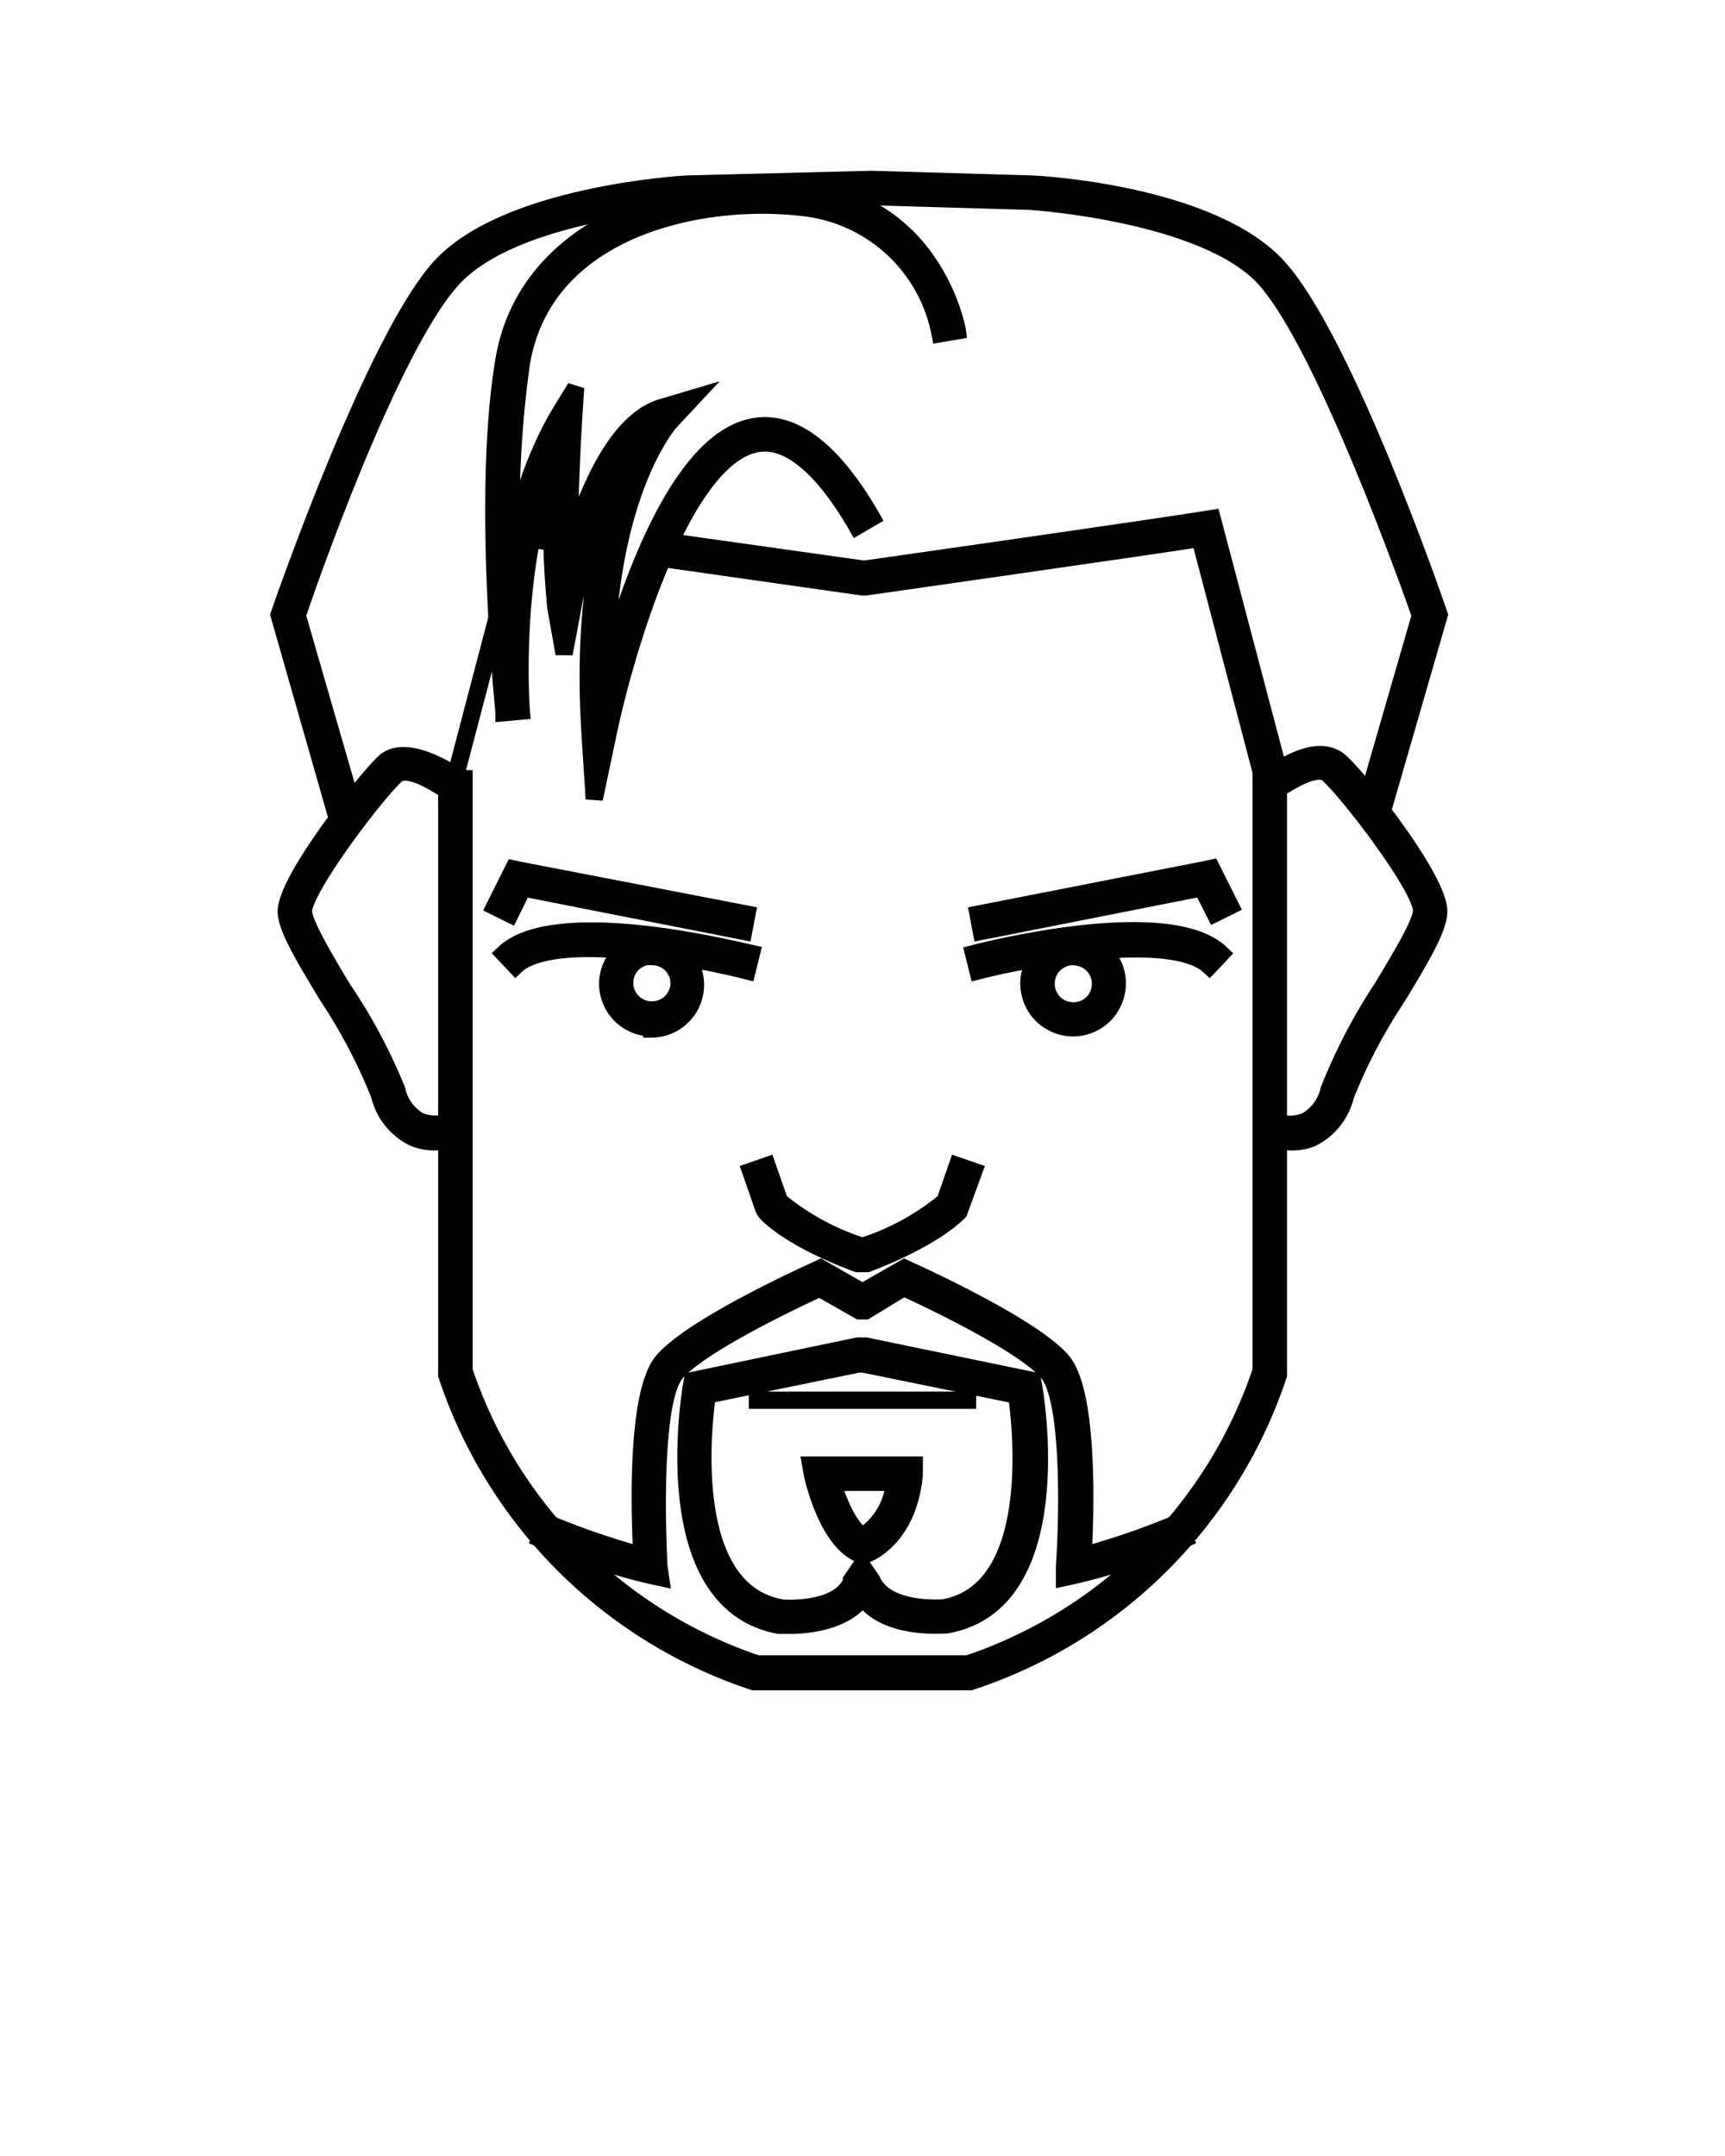 <svg xmlns="http://www.w3.org/2000/svg" data-name="Layer 1" viewBox="0 0 100 125" x="0px" y="0px">
<style>
path {
    stroke: black;
    stroke-width: 1px;
}
</style>
    <title>avengers icon</title>
    <path d="M56.25,97.5l-12.56,0A28,28,0,0,1,25.9,79.72l0-.16V45.15h1V79.47a27,27,0,0,0,17,17H56.11a27,27,0,0,0,17-17V44.9h1l0,34.82A28,28,0,0,1,56.31,97.48Z" />
    <path d="M50.21,73.26l-.51,0c-4-1.49-5.26-2.91-5.32-3l-.1-.17-.76-2.18.95-.33.72,2.07A14.6,14.6,0,0,0,50,72.26H50a14.39,14.39,0,0,0,4.78-2.61l.72-2.07.95.33-.86,2.35c-.06.06-1.35,1.48-5.32,3Z" />
    <rect x="43.41" y="80.68" width="13.18" height="1" />
    <path d="M50,90.16l-.18-.07c-1.81-.75-2.62-4.15-2.71-4.54L47,84.94h6l0,.54c-.33,3.67-2.64,4.58-2.74,4.61Zm-1.75-4.22c.31,1,.93,2.61,1.76,3.13a4.16,4.16,0,0,0,1.84-3.13Z" />
    <path d="M25.18,66.2a3,3,0,0,1-1.27-.27A3.71,3.71,0,0,1,22,63.48a31.42,31.42,0,0,0-3-5.72c-1.53-2.52-2.46-4.12-2.4-5,.12-1.92,4.65-7.61,5.68-8.56s3,.07,3.9.61a2.59,2.59,0,0,0,.33.2l-.14.32v.66c-.2,0-.35-.1-.72-.33-.62-.38-2.07-1.28-2.69-.72-1.19,1.09-5.28,6.47-5.37,7.88,0,.67,1.18,2.69,2.26,4.48A31.85,31.85,0,0,1,23,63.19,2.78,2.78,0,0,0,24.31,65a2.59,2.59,0,0,0,1.86,0l.41.91A3.86,3.86,0,0,1,25.18,66.2Z" />
    <path d="M74.82,66.2a3.63,3.63,0,0,1-1.4-.28l.41-.91a2.59,2.59,0,0,0,1.86,0,2.78,2.78,0,0,0,1.36-1.83,32.17,32.17,0,0,1,3.1-5.94c1.07-1.79,2.3-3.81,2.26-4.48C82.32,51.36,78.23,46,77,44.89c-.62-.56-2.07.34-2.69.72-.37.23-.52.33-.72.33v-.5L73.49,45a2.59,2.59,0,0,0,.33-.2c.88-.54,2.72-1.68,3.9-.61s5.56,6.64,5.68,8.56c.06.93-.87,2.53-2.4,5.06a31,31,0,0,0-3,5.71,3.71,3.71,0,0,1-1.92,2.45A3,3,0,0,1,74.82,66.2Z" />
    <path d="M32.43,31.51l-2.09-.32.16-1,2.07.32Z" />
    <path d="M73.25,45.28,69.56,31.22c-3.35.52-18.7,2.71-19.39,2.81H50L38,32.32l.14-1L50.07,33h0c.11,0,17.75-2.53,19.75-2.87l.45-.07L74.21,45Z" />
    <path d="M35.3,31.92l-1.65-.24.16-1,1.63.24Z" />
    <rect x="22.18" y="39.22" width="11.24" height="1" transform="translate(-17.68 56.52) rotate(-75.3)" />
    <path d="M43.31,56.29c-3-.77-11.25-2.33-13.42-.29l-.68-.72c2.95-2.8,13.19-.26,14.35,0Z" />
    <path d="M37.79,59.59a2.55,2.55,0,0,1-2.5-2,2.53,2.53,0,0,1,.35-1.93,2.56,2.56,0,1,1,2.15,4Zm0-4.13a1.84,1.84,0,0,0-.33,0,1.58,1.58,0,0,0-1,.68,1.57,1.57,0,0,0,1.65,2.38,1.5,1.5,0,0,0,1-.68,1.54,1.54,0,0,0,.22-1.18A1.57,1.57,0,0,0,37.8,55.46Z" />
    <path d="M43.11,54,30.32,51.48,29.57,53l-.89-.44,1.09-2.18.37.08L43.3,53Z" />
    <path d="M56.69,56.29l-.25-1c1.16-.3,11.4-2.84,14.35,0l-.68.72C67.94,54,59.69,55.52,56.69,56.29Z" />
    <path d="M62.21,59.59a2.57,2.57,0,0,1-.55-.06,2.57,2.57,0,0,1-.85-4.66,2.55,2.55,0,0,1,3.55.76,2.53,2.53,0,0,1,.35,1.93h0A2.56,2.56,0,0,1,62.21,59.59Zm0-4.13a1.48,1.48,0,0,0-.84.25,1.51,1.51,0,0,0-.69,1,1.54,1.54,0,0,0,.22,1.18,1.5,1.5,0,0,0,1,.68,1.55,1.55,0,0,0,1.86-1.2h0a1.56,1.56,0,0,0-1.2-1.86A1.84,1.84,0,0,0,62.2,55.46Z" />
    <path d="M56.89,54l-.19-1,13.16-2.58.37-.08,1.09,2.18-.89.44-.75-1.49Z" />
    <path d="M38.29,91.46l-.65-.14a38.88,38.88,0,0,1-6.33-2.11l.39-.92a44.05,44.05,0,0,0,5.51,1.9c-.13-2.37-.37-9.47,1.24-11.31,1.8-2.06,8.6-5.12,8.89-5.25l.23-.11L50,74.91l2.43-1.39.23.11c.29.13,7.09,3.19,8.89,5.25,1.61,1.84,1.37,8.94,1.24,11.31a44.05,44.05,0,0,0,5.51-1.9l.39.92a38.88,38.88,0,0,1-6.33,2.11l-.65.14,0-.66c.19-2.62.37-9.75-1-11.26-1.49-1.7-7.11-4.34-8.32-4.89L50.18,76h-.36l-2.3-1.31c-1.21.55-6.83,3.19-8.32,4.89-1.32,1.51-1.14,8.64-1,11.26Z" />
    <path d="M45.81,94.23c-.37,0-.63,0-.67,0C38,92.88,40,80.88,40.08,80.37l.06-.33,9.58-2h.46l9.68,2,.06.33c.09.51,2.13,12.51-5,13.83-.19,0-3.56.34-4.9-1.6C49,94,46.9,94.23,45.81,94.23Zm-.53-1s3.3.29,4.08-1.52l0-.09.59-.86.59.86c.82,1.89,4.13,1.6,4.17,1.6,5.54-1,4.5-10.43,4.23-12.33l-8.91-1.81h-.26L41,80.88c-.27,1.9-1.31,11.3,4.27,12.34Z" />
    <path d="M80.07,47.27l-1-.27,3.27-11.32c-.56-1.61-5.56-15.68-9-19.51s-13.54-4.5-13.64-4.5l-9.2-.27-10.64.27c-.09,0-10,.53-13.63,4.5s-8.46,17.9-9,19.51L20.5,47l-1,.27L16.18,35.65l.05-.15c.22-.64,5.49-15.81,9.28-20s13.9-4.81,14.33-4.83l10.68-.27,9.24.27c.44,0,10.48.56,14.34,4.83s9.06,19.36,9.28,20l.05.15Z" />
    <path d="M34.45,46.32l-.24-3.73c-.54-8.33,1-13.45,2.27-16.21-1.77,2.52-2.91,6.86-3.27,8.81L32.7,37.9l-.48-2.71a52,52,0,0,1-.13-8.39c-2.49,6.12-1.88,14.33-1.87,14.43l-1,.09c0-.13-1.33-12.66,0-20.47S39.45,10,47.12,11.1c7.11,1,8.37,8,8.38,8.08l-1,.17A9.08,9.08,0,0,0,47,12.09c-5.75-.84-15.38.84-16.77,8.93a61,61,0,0,0-.55,11,22.22,22.22,0,0,1,2.63-7.81l1.06-1.74-.13,2c0,.06-.26,4.12-.22,7.4.91-3.09,2.64-7.44,5.33-8.24l1.75-.52-1.25,1.34s-3.63,4-3.73,14.41c1.38-5,4.32-13.43,8.63-14.13,2.27-.37,4.56,1.41,6.79,5.28l-.86.5c-2-3.47-4-5.1-5.77-4.79-4.43.72-7.78,12.48-8.69,16.95Z" />
</svg>